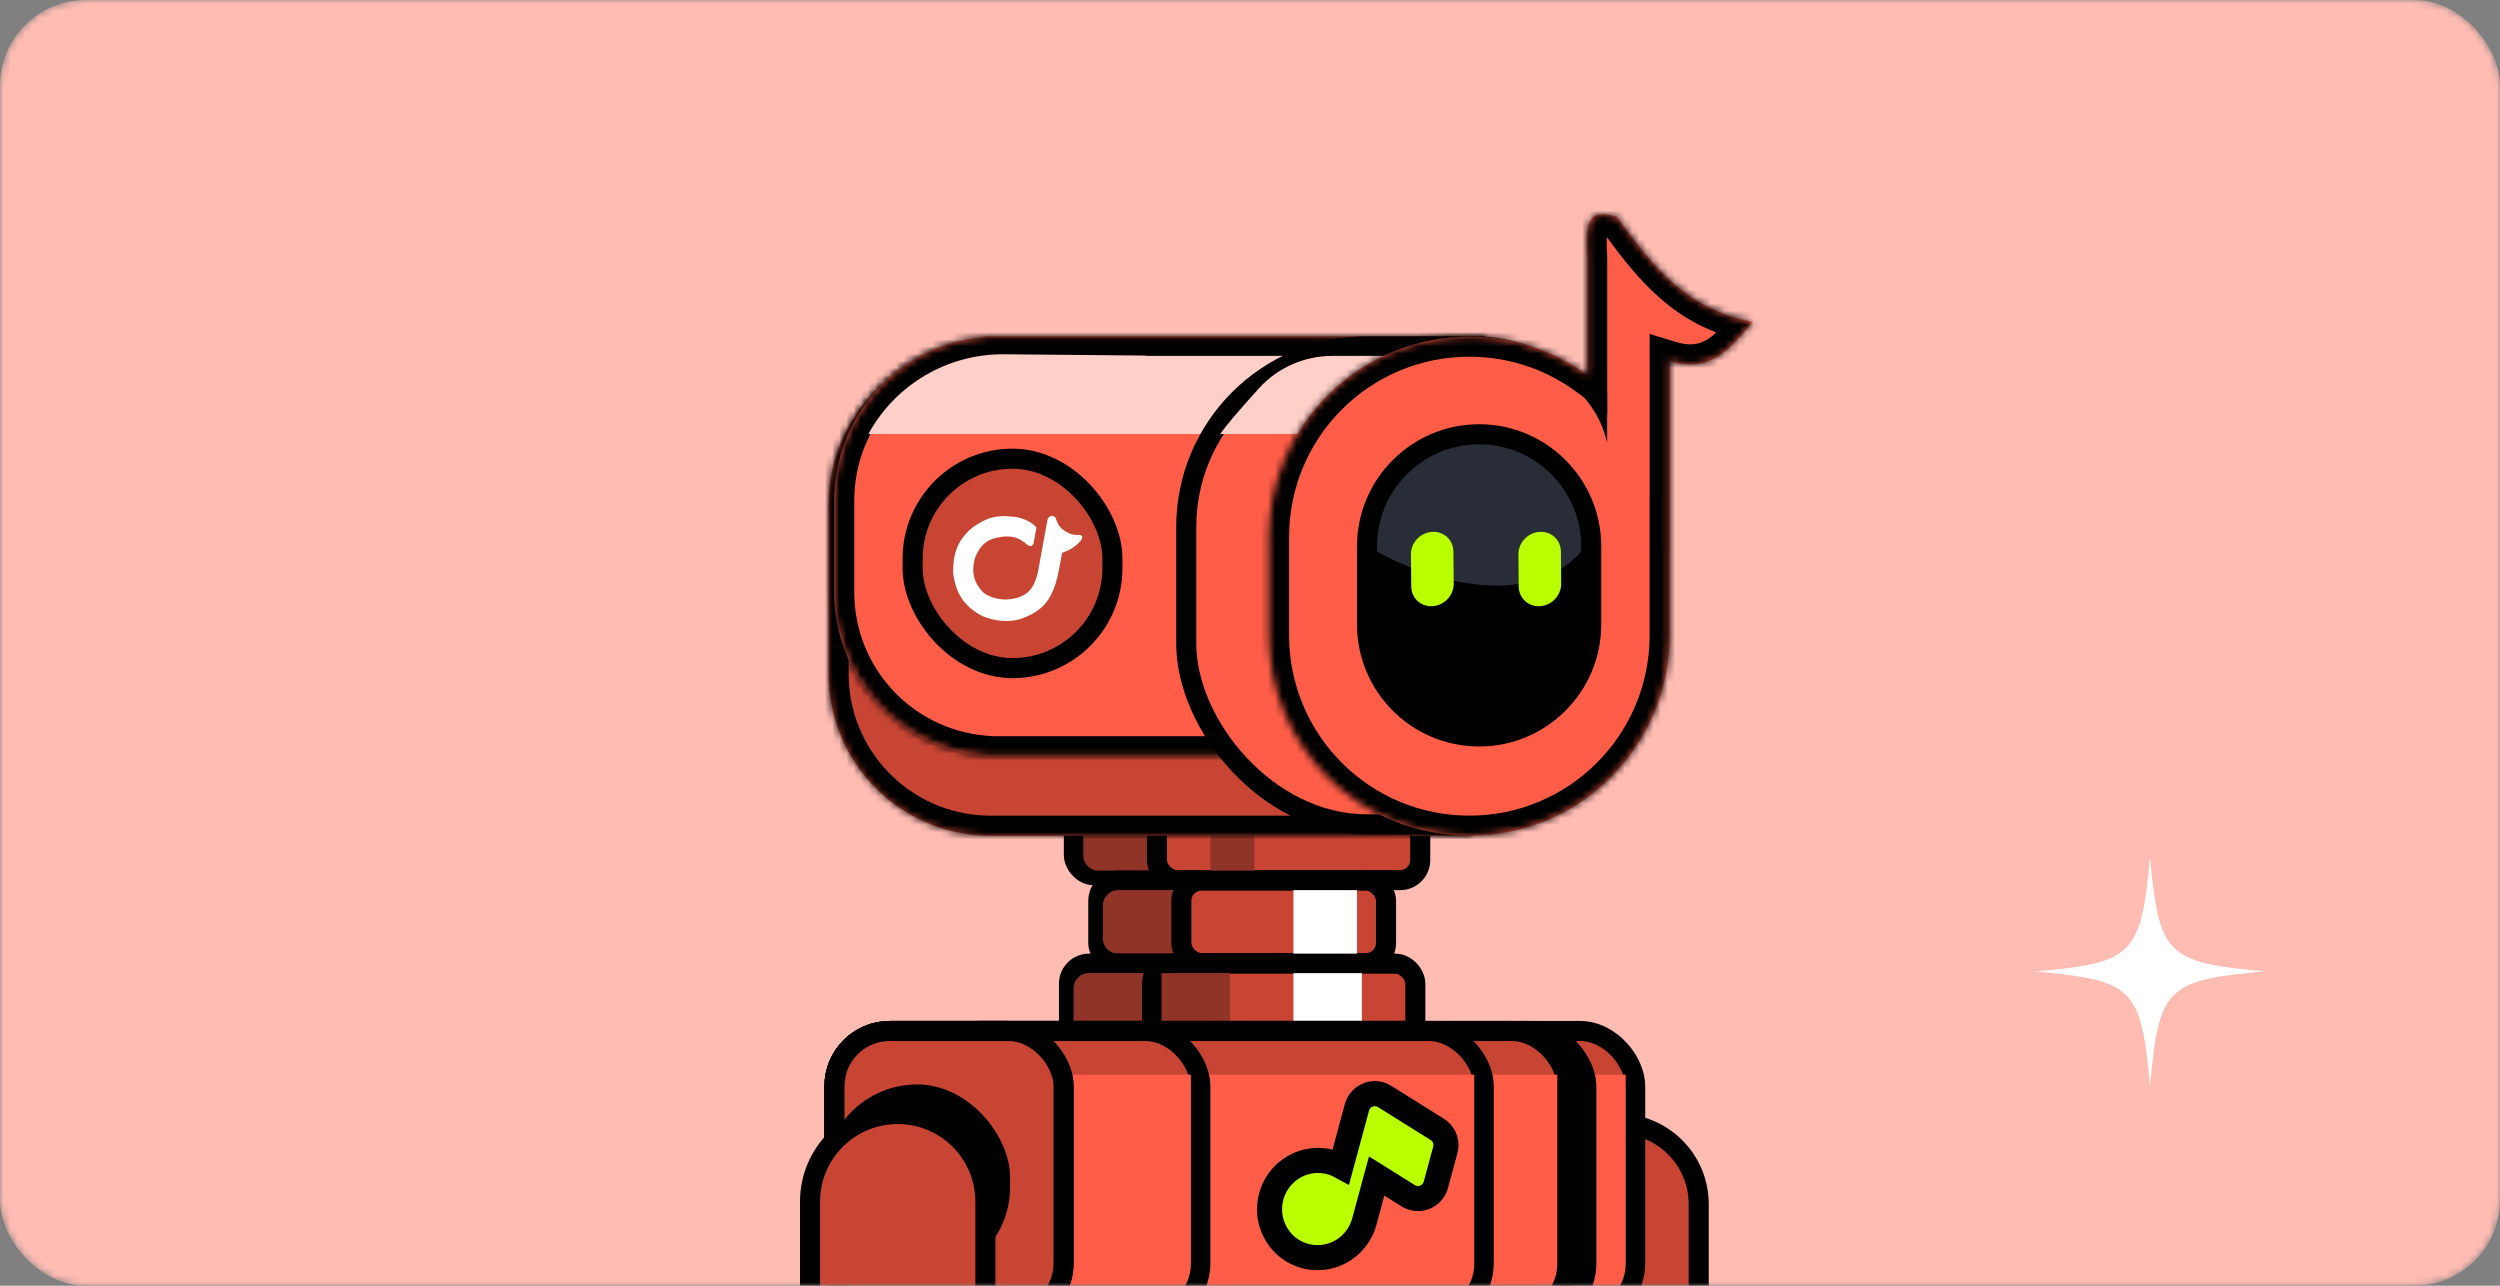 <svg width="350" height="180" viewBox="0 0 350 180" fill="none" xmlns="http://www.w3.org/2000/svg">
<rect x="0" y="0" width="350" height="180" fill="#808080" stroke="none"/>
<mask id="mask0_11_33615" style="mask-type:alpha" maskUnits="userSpaceOnUse" x="0" y="0" width="350" height="180">
<rect width="350" height="180" rx="12" fill="#FFBCB3"/>
</mask>
<g mask="url(#mask0_11_33615)">
<rect width="350" height="180" rx="12" fill="#FFBCB3"/>
<rect x="150.341" y="114.405" width="36.862" height="8.127" rx="2.81" fill="#C84533" stroke="black" stroke-width="2.81"/>
<path d="M151.672 116.475C151.672 115.311 152.616 114.367 153.78 114.367H162.616V121.887H153.78C152.616 121.887 151.672 120.943 151.672 119.779V116.475Z" fill="#8F3427"/>
<rect x="161.97" y="114.405" width="36.862" height="8.811" rx="2.81" fill="#C84533" stroke="black" stroke-width="2.81"/>
<rect x="153.761" y="123.291" width="28.654" height="11.545" rx="2.81" fill="#C84533" stroke="black" stroke-width="2.81"/>
<path d="M154.408 126.729C154.408 125.564 155.352 124.621 156.516 124.621H165.352V133.507H156.516C155.352 133.507 154.408 132.564 154.408 131.4V126.729Z" fill="#8F3427"/>
<rect x="165.39" y="123.291" width="28.654" height="11.545" rx="2.81" fill="#C84533" stroke="black" stroke-width="2.81"/>
<rect x="149.657" y="134.912" width="36.862" height="11.545" rx="2.81" fill="#C84533" stroke="black" stroke-width="2.81"/>
<path d="M150.303 138.349C150.303 137.185 151.246 136.242 152.41 136.242H161.247V145.128H152.41C151.246 145.128 150.303 144.185 150.303 143.02V138.349Z" fill="#8F3427"/>
<rect x="161.284" y="134.912" width="36.862" height="11.545" rx="2.81" fill="#C84533" stroke="black" stroke-width="2.81"/>
<rect x="181.084" y="124.621" width="8.892" height="8.886" fill="white"/>
<rect x="181.084" y="136.242" width="9.576" height="8.886" fill="white"/>
<rect x="162.617" y="136.242" width="9.576" height="8.886" fill="#8F3427"/>
<rect x="169.457" y="115.734" width="6.156" height="6.152" fill="#8F3427"/>
<path d="M226.57 157.328C232.783 157.328 237.819 162.364 237.819 168.577V184.594H215.321V168.577C215.321 162.364 220.358 157.328 226.57 157.328Z" fill="#C84533" stroke="black" stroke-width="2.81"/>
<rect x="116.825" y="144.34" width="112.103" height="40.255" rx="7.728" fill="#C84533" stroke="black" stroke-width="2.81"/>
<path d="M148.936 150.454H227.596V176.943C227.596 180.435 224.765 183.266 221.273 183.266H158.069C153.025 183.266 148.936 179.177 148.936 174.132V150.454Z" fill="#FF5D47"/>
<rect x="127.732" y="142.935" width="95.761" height="43.065" rx="9.133" fill="black"/>
<rect x="129.138" y="144.34" width="90.215" height="40.255" rx="7.728" fill="#C84533" stroke="black" stroke-width="2.81"/>
<path d="M139.359 150.454H218.02V176.943C218.02 180.435 215.189 183.266 211.697 183.266H148.493C143.449 183.266 139.359 179.177 139.359 174.132V150.454Z" fill="#FF5D47"/>
<rect x="129.138" y="144.34" width="78.586" height="40.255" rx="7.728" fill="#C84533" stroke="black" stroke-width="2.81"/>
<path d="M127.732 150.454H206.393V176.943C206.393 180.435 203.562 183.266 200.07 183.266H136.866C131.822 183.266 127.732 179.177 127.732 174.132V150.454Z" fill="#FF5D47"/>
<rect x="116.825" y="144.34" width="51.226" height="40.255" rx="7.728" fill="#C84533" stroke="black" stroke-width="2.81"/>
<path d="M139.359 150.454H166.72V176.943C166.72 180.435 163.889 183.266 160.397 183.266H148.493C143.449 183.266 139.359 179.177 139.359 174.132V150.454Z" fill="#FF5D47"/>
<rect x="116.825" y="144.34" width="32.074" height="40.255" rx="7.728" fill="#C84533" stroke="black" stroke-width="2.81"/>
<rect x="116.825" y="144.34" width="32.074" height="40.255" rx="7.728" fill="#C84533" stroke="black" stroke-width="2.81"/>
<rect x="115.42" y="151.821" width="25.992" height="27.343" rx="12.996" fill="black"/>
<path d="M125.68 155.961C132.459 155.961 137.955 161.456 137.955 168.235V184.594H113.405V168.235C113.405 161.456 118.901 155.961 125.68 155.961Z" fill="#C84533" stroke="black" stroke-width="2.81"/>
<path d="M192.855 153.136C193.206 153.188 193.543 153.313 193.844 153.502L193.843 153.503L201.217 158.113L201.39 158.232C201.725 158.482 201.993 158.808 202.174 159.182L202.257 159.373L202.324 159.57C202.462 160.033 202.468 160.527 202.342 160.994L201.021 165.875L200.977 166.019C200.866 166.351 200.689 166.659 200.455 166.923C200.188 167.224 199.854 167.461 199.478 167.612C199.102 167.763 198.695 167.823 198.29 167.787C197.935 167.756 197.591 167.652 197.28 167.482L197.148 167.405L192.733 164.642L191.006 171.022L190.924 171.301C190.487 172.686 189.621 173.901 188.448 174.762C187.195 175.681 185.666 176.143 184.117 176.065C182.664 175.991 181.279 175.447 180.166 174.518L179.947 174.327C178.8 173.283 178.049 171.872 177.814 170.336C177.579 168.801 177.872 167.228 178.645 165.88L178.796 165.632C179.571 164.404 180.718 163.451 182.073 162.92L182.346 162.821C183.718 162.352 185.206 162.336 186.59 162.785C186.99 162.915 187.374 163.082 187.738 163.282L189.971 155.031L190.015 154.887C190.125 154.554 190.303 154.247 190.536 153.984L190.64 153.873C190.888 153.624 191.185 153.427 191.514 153.295L191.656 153.242C191.992 153.13 192.348 153.087 192.703 153.119L192.855 153.136Z" fill="#BAFF00" stroke="black" stroke-width="3.513"/>
<mask id="path-31-inside-1_11_33615" fill="white">
<path fill-rule="evenodd" clip-rule="evenodd" d="M138 48.01C125.79 48.362 116 58.371 116 70.667V94.333C116 106.629 125.79 116.638 138 116.99V117H138.667H206V48H138.667H138V48.01Z"/>
</mask>
<path fill-rule="evenodd" clip-rule="evenodd" d="M138 48.01C125.79 48.362 116 58.371 116 70.667V94.333C116 106.629 125.79 116.638 138 116.99V117H138.667H206V48H138.667H138V48.01Z" fill="#C84533"/>
<path d="M138 48.01L138.081 50.819L140.81 50.74V48.01H138ZM138 116.99H140.81V114.26L138.081 114.181L138 116.99ZM138 117H135.19V119.81H138V117ZM206 117V119.81H208.81V117H206ZM206 48H208.81V45.19H206V48ZM138 48V45.19H135.19V48H138ZM118.81 70.667C118.81 59.896 127.387 51.127 138.081 50.819L137.919 45.2C124.193 45.597 113.19 56.846 113.19 70.667H118.81ZM118.81 94.333V70.667H113.19V94.333H118.81ZM138.081 114.181C127.387 113.872 118.81 105.104 118.81 94.333H113.19C113.19 108.154 124.193 119.403 137.919 119.799L138.081 114.181ZM140.81 117V116.99H135.19V117H140.81ZM138.667 114.19H138V119.81H138.667V114.19ZM206 114.19H138.667V119.81H206V114.19ZM203.19 48V117H208.81V48H203.19ZM138.667 50.81H206V45.19H138.667V50.81ZM138 50.81H138.667V45.19H138V50.81ZM140.81 48.01V48H135.19V48.01H140.81Z" fill="black" mask="url(#path-31-inside-1_11_33615)"/>
<mask id="path-33-inside-2_11_33615" fill="white">
<path fill-rule="evenodd" clip-rule="evenodd" d="M137.734 47.178C125.996 48.204 116.789 58.057 116.789 70.061V82.905C116.789 94.909 125.996 104.763 137.734 105.789V105.877H139.761H208.001V47.089H139.761H137.734V47.178Z"/>
</mask>
<path fill-rule="evenodd" clip-rule="evenodd" d="M137.734 47.178C125.996 48.204 116.789 58.057 116.789 70.061V82.905C116.789 94.909 125.996 104.763 137.734 105.789V105.877H139.761H208.001V47.089H139.761H137.734V47.178Z" fill="#FF5D47"/>
<path d="M137.734 47.178L137.979 49.977L140.544 49.753V47.178H137.734ZM137.734 105.789H140.544V103.213L137.979 102.989L137.734 105.789ZM137.734 105.877H134.924V108.687H137.734V105.877ZM208.001 105.877V108.687H210.811V105.877H208.001ZM208.001 47.089H210.811V44.279H208.001V47.089ZM137.734 47.089V44.279H134.924V47.089H137.734ZM119.599 70.061C119.599 59.527 127.68 50.877 137.979 49.977L137.489 44.378C124.313 45.53 113.979 56.587 113.979 70.061H119.599ZM119.599 82.905V70.061H113.979V82.905H119.599ZM137.979 102.989C127.68 102.089 119.599 93.439 119.599 82.905H113.979C113.979 96.379 124.313 107.436 137.489 108.588L137.979 102.989ZM140.544 105.877V105.789H134.924V105.877H140.544ZM139.761 103.067H137.734V108.687H139.761V103.067ZM208.001 103.067H139.761V108.687H208.001V103.067ZM205.191 47.089V105.877H210.811V47.089H205.191ZM139.761 49.9H208.001V44.279H139.761V49.9ZM137.734 49.9H139.761V44.279H137.734V49.9ZM140.544 47.178V47.089H134.924V47.178H140.544Z" fill="black" mask="url(#path-33-inside-2_11_33615)"/>
<path fill-rule="evenodd" clip-rule="evenodd" d="M140.581 49.599C132.672 49.527 125.366 53.818 121.576 60.761H159.899C159.916 60.761 159.933 60.761 159.95 60.761H214.601V49.824H160.638C160.412 49.794 160.182 49.777 159.949 49.775L140.581 49.599Z" fill="#FFCFC8"/>
<rect x="166.073" y="48.495" width="65.59" height="66.915" rx="25.292" fill="#FF5D47" stroke="black" stroke-width="2.81"/>
<path fill-rule="evenodd" clip-rule="evenodd" d="M186.555 49.824C182.632 49.824 178.878 51.461 176.246 54.37C173.152 57.792 171.773 59.437 170.824 60.761L187.322 60.761L189.891 60.761L210.497 60.761V49.824H189.891H187.322H186.555Z" fill="#FFCFC8"/>
<mask id="path-38-inside-3_11_33615" fill="white">
<path fill-rule="evenodd" clip-rule="evenodd" d="M233.753 76.576V88.956C233.753 104.444 221.197 117 205.708 117C190.22 117 177.664 104.444 177.664 88.956V75.17C177.664 59.682 190.22 47.126 205.708 47.126C211.873 47.126 217.573 49.115 222.202 52.487V36.095C221.75 29.592 223.273 29.599 226.33 30.311C231.491 37.433 236.113 43.269 245.38 45.071C245.145 45.342 244.911 45.617 244.678 45.892C241.983 49.061 239.279 52.242 233.759 50.551V76.583L233.753 76.576Z"/>
</mask>
<path fill-rule="evenodd" clip-rule="evenodd" d="M233.753 76.576V88.956C233.753 104.444 221.197 117 205.708 117C190.22 117 177.664 104.444 177.664 88.956V75.17C177.664 59.682 190.22 47.126 205.708 47.126C211.873 47.126 217.573 49.115 222.202 52.487V36.095C221.75 29.592 223.273 29.599 226.33 30.311C231.491 37.433 236.113 43.269 245.38 45.071C245.145 45.342 244.911 45.617 244.678 45.892C241.983 49.061 239.279 52.242 233.759 50.551V76.583L233.753 76.576Z" fill="#FF5D47"/>
<path d="M233.753 76.576L235.741 74.59L230.942 69.786V76.576H233.753ZM222.202 52.487L220.548 54.758L225.013 58.01V52.487H222.202ZM222.202 36.095H225.013V35.998L225.006 35.9L222.202 36.095ZM226.33 30.311L228.605 28.662L227.989 27.812L226.967 27.574L226.33 30.311ZM245.38 45.071L247.504 46.912L250.687 43.24L245.916 42.312L245.38 45.071ZM244.678 45.892L242.537 44.071V44.071L244.678 45.892ZM233.759 50.551L234.582 47.864L230.949 46.751V50.551H233.759ZM233.759 76.583L231.77 78.569L236.569 83.373V76.583H233.759ZM230.942 76.576V88.956H236.563V76.576H230.942ZM230.942 88.956C230.942 102.892 219.645 114.19 205.708 114.19V119.81C222.749 119.81 236.563 105.996 236.563 88.956H230.942ZM205.708 114.19C191.772 114.19 180.474 102.892 180.474 88.956H174.854C174.854 105.996 188.668 119.81 205.708 119.81V114.19ZM180.474 88.956V75.17H174.854V88.956H180.474ZM180.474 75.17C180.474 61.234 191.772 49.936 205.708 49.936V44.316C188.668 44.316 174.854 58.13 174.854 75.17H180.474ZM205.708 49.936C211.259 49.936 216.383 51.725 220.548 54.758L223.857 50.215C218.764 46.505 212.487 44.316 205.708 44.316V49.936ZM225.013 52.487V36.095H219.392V52.487H225.013ZM225.006 35.9C224.898 34.35 224.923 33.357 225.01 32.739C225.102 32.084 225.217 32.199 224.959 32.462C224.606 32.823 224.225 32.81 224.336 32.81C224.534 32.81 224.906 32.865 225.692 33.048L226.967 27.574C226.225 27.401 225.261 27.189 224.328 27.19C223.308 27.191 222.001 27.45 220.941 28.532C219.977 29.518 219.606 30.806 219.444 31.956C219.277 33.144 219.281 34.589 219.399 36.29L225.006 35.9ZM224.054 31.96C229.219 39.087 234.403 45.8 244.844 47.83L245.916 42.312C237.822 40.739 233.762 35.779 228.605 28.662L224.054 31.96ZM243.257 43.23C243.011 43.513 242.769 43.798 242.537 44.071L246.819 47.712C247.054 47.435 247.279 47.171 247.504 46.912L243.257 43.23ZM242.537 44.071C241.118 45.739 240.079 46.916 238.876 47.608C237.884 48.179 236.638 48.494 234.582 47.864L232.936 53.238C236.399 54.299 239.266 53.869 241.679 52.48C243.882 51.212 245.542 49.214 246.819 47.712L242.537 44.071ZM230.949 50.551V76.583H236.569V50.551H230.949ZM235.747 74.597L235.741 74.59L231.764 78.562L231.77 78.569L235.747 74.597Z" fill="black" mask="url(#path-38-inside-3_11_33615)"/>
<rect x="127.768" y="64.217" width="27.97" height="29.318" rx="13.985" fill="#C84533" stroke="black" stroke-width="2.81"/>
<path d="M207.077 60.799C215.745 60.799 222.771 67.826 222.771 76.494V87.409C222.771 96.077 215.745 103.104 207.077 103.104C198.409 103.104 191.382 96.077 191.382 87.409V76.494C191.382 67.826 198.409 60.799 207.077 60.799Z" fill="#282D38" stroke="black" stroke-width="2.81"/>
<path d="M144.678 76.172L145.1 73.856C144.321 72.877 142.795 72.457 142.13 72.369C139.515 72.051 138.233 72.407 136.236 73.788C134.187 75.458 133.377 77.302 133.444 80.356C133.834 82.869 134.745 84.639 137.19 86.072C138.462 86.752 140.788 87.317 142.973 86.626C144.459 86.079 145.459 85.484 146.244 84.602C147.734 82.93 148.113 80.583 148.515 78.38L148.693 77.401C149.912 76.951 150.504 76.578 151.357 75.643C151.612 75.212 151.585 75.039 151.199 74.867C150.703 74.932 150.395 74.9 149.782 74.709C148.515 74.132 148.15 73.607 147.79 72.502C147.523 72.055 146.755 72.164 146.641 72.791L145.637 78.298C145.34 79.93 145.156 81.744 143.937 82.871C143.836 82.965 143.726 83.058 143.606 83.153C141.304 84.551 138.596 83.809 137.59 82.874C136.077 81.26 136.069 79.736 136.503 78.073C137.247 76.255 138.228 75.389 140.378 75.14C141.76 74.98 142.742 75.305 143.814 76.264C144.221 76.572 144.406 76.532 144.678 76.172Z" fill="white"/>
<path d="M225 62C224.077 57.733 221.282 54.889 220 54L225 55.111V62Z" fill="black"/>
<path d="M221.441 77.166C213.688 85.885 199.058 80.799 192.713 77.166V93.344C192.713 98.001 196.487 101.775 201.144 101.775H213.01C217.667 101.775 221.441 98.001 221.441 93.344V77.166Z" fill="black"/>
<path d="M203.478 77.211C203.464 75.665 202.252 74.462 200.699 74.453C198.974 74.442 197.516 75.897 197.531 77.615L197.572 82.114C197.586 83.66 198.797 84.864 200.35 84.873C202.076 84.884 203.534 83.429 203.518 81.711L203.478 77.211Z" fill="#BAFF00"/>
<path d="M218.525 77.211C218.511 75.665 217.299 74.462 215.746 74.453C214.021 74.442 212.563 75.897 212.578 77.615L212.619 82.114C212.633 83.66 213.844 84.864 215.397 84.873C217.123 84.884 218.581 83.429 218.565 81.711L218.525 77.211Z" fill="#BAFF00"/>
</g>
<path d="M317 135.989C310.723 136.559 307.117 137.083 304.903 138.817C302.301 140.847 301.685 144.565 301 152C300.292 144.291 299.653 140.596 296.8 138.612C294.586 137.061 291.003 136.559 285 136.011C291.254 135.441 294.883 134.917 297.074 133.206C299.699 131.153 300.315 127.458 301 120C301.639 126.865 302.21 130.537 304.332 132.659C306.455 134.78 310.153 135.373 317 135.989Z" fill="white"/>
</svg>

